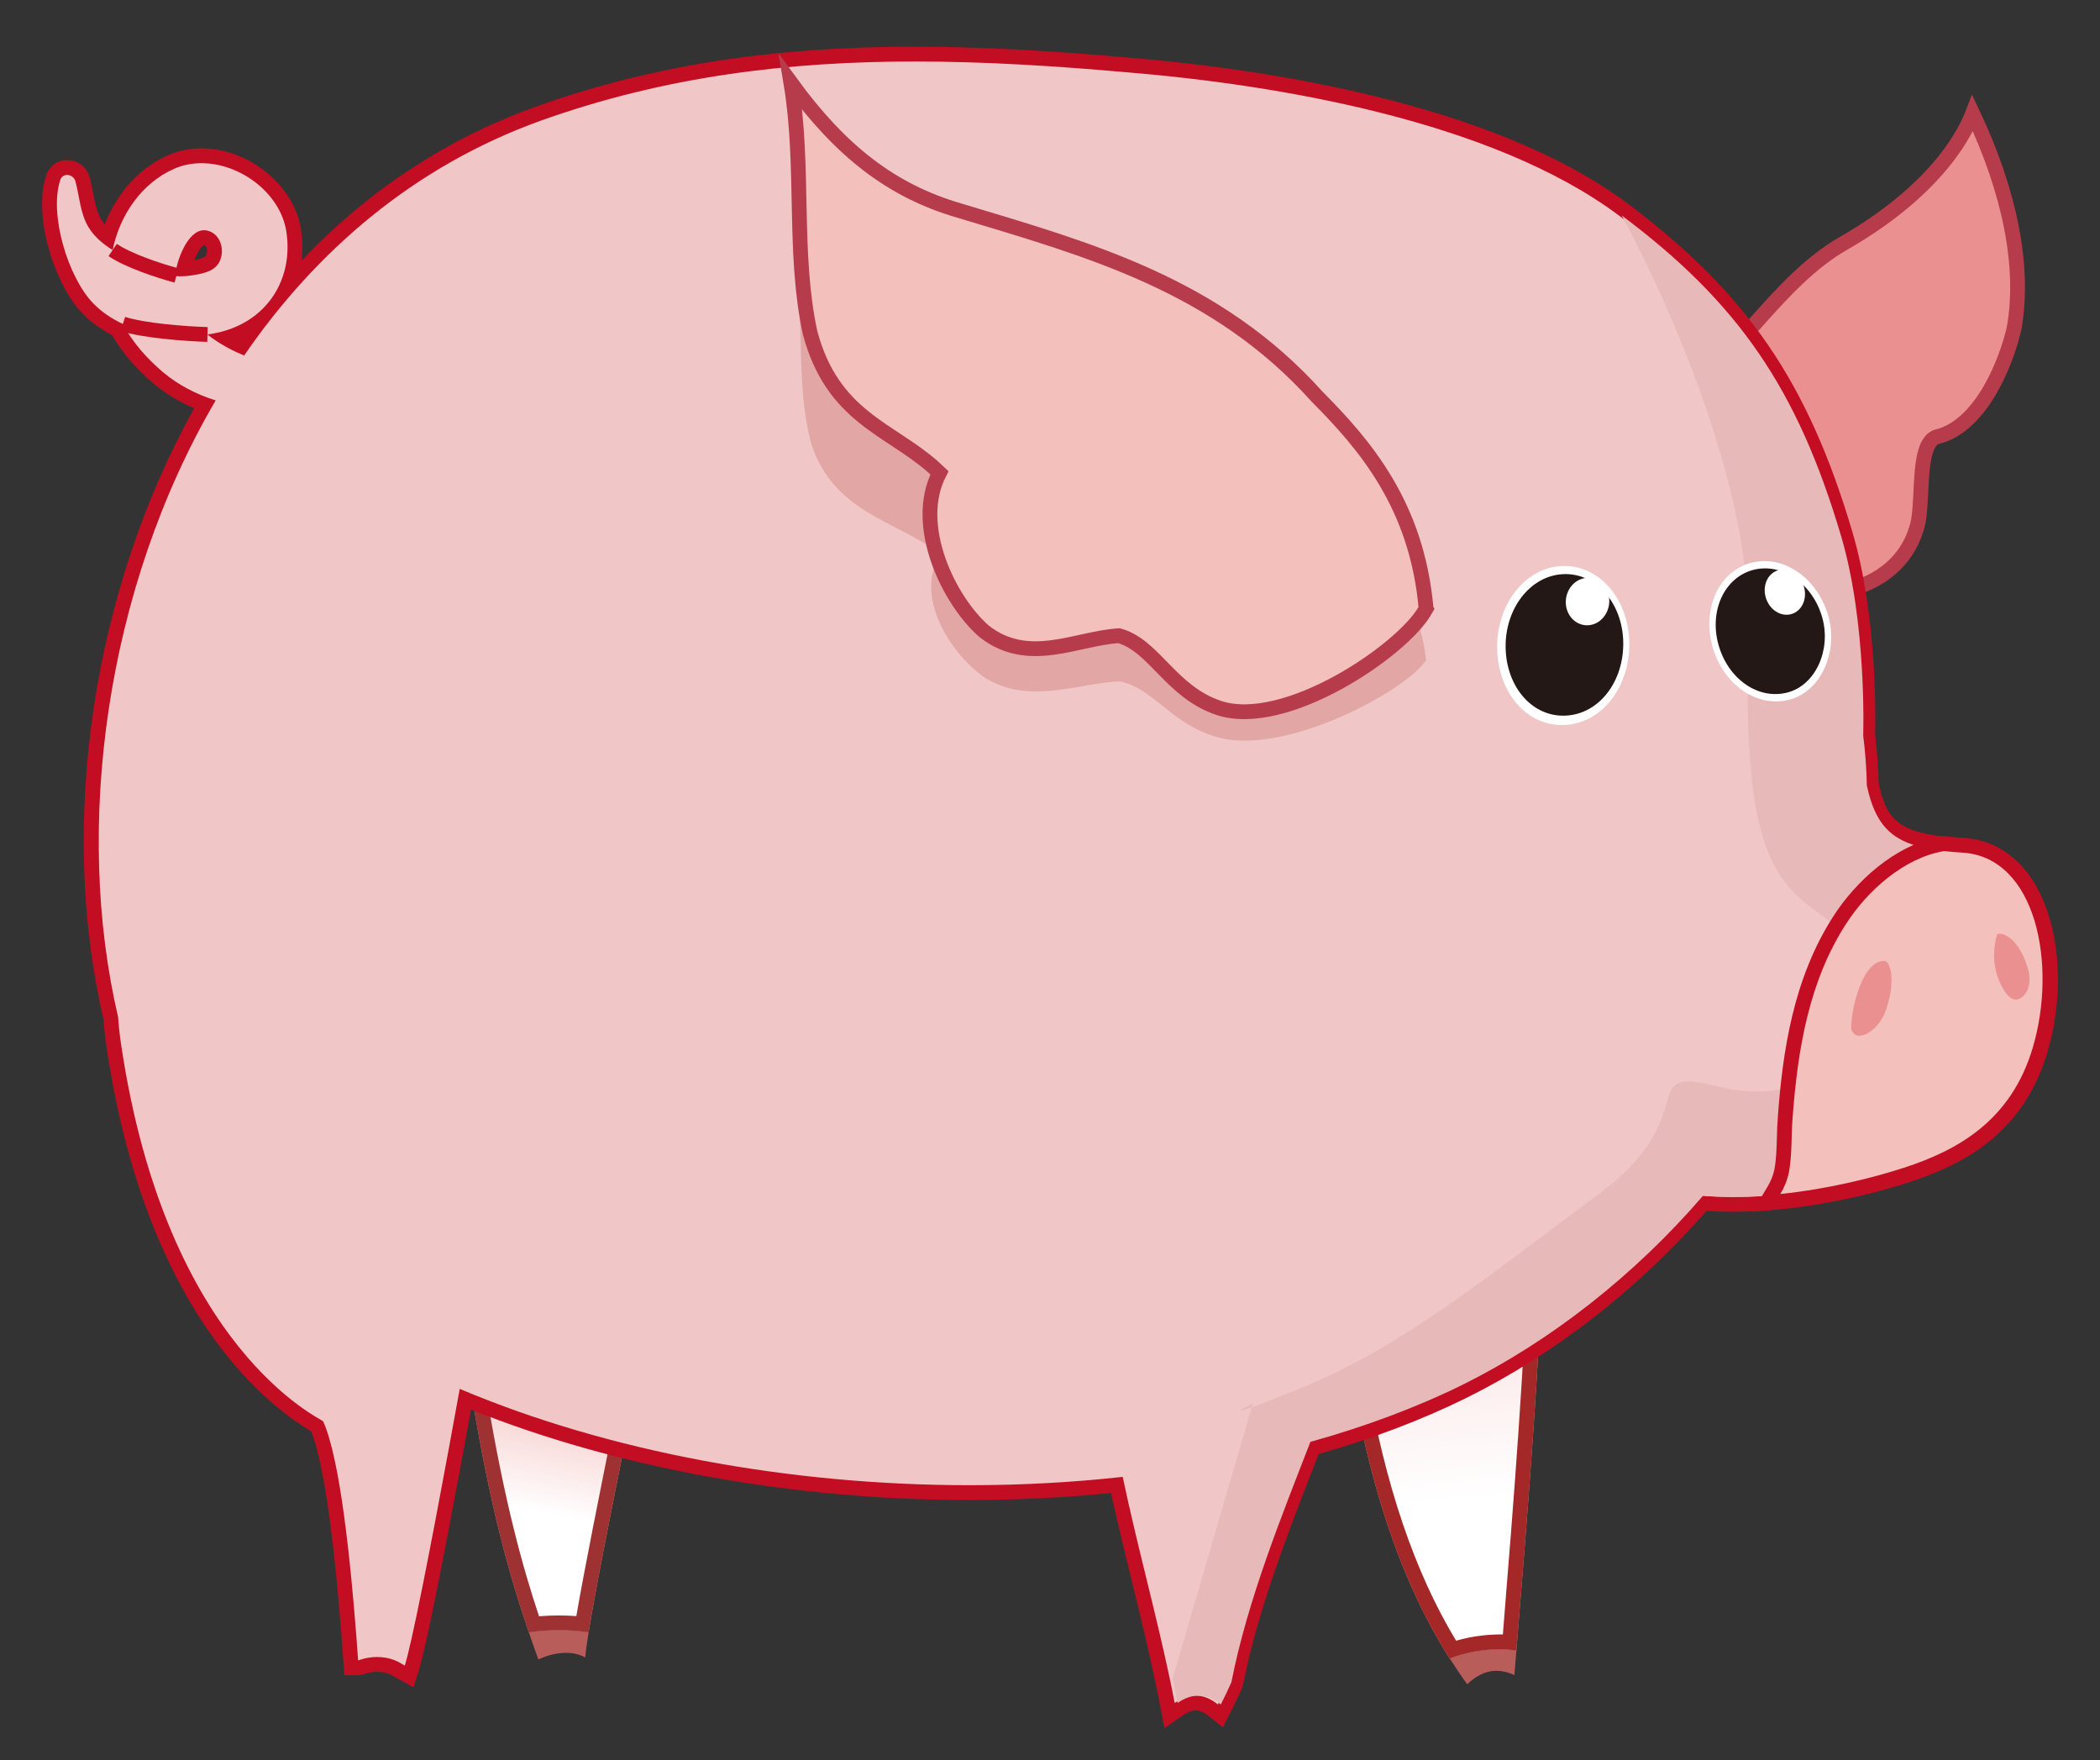 <svg version="1.1" xmlns="http://www.w3.org/2000/svg" xmlns:xlink="http://www.w3.org/1999/xlink" width="142" height="119"><rect width="100%" height="100%" fill="#333333" stroke="none"/><defs><linearGradient x1="268.069" y1="221.421" x2="264.529" y2="182.392" gradientUnits="userSpaceOnUse" id="color-1"><stop offset="0" stop-color="#ffffff"/><stop offset="1" stop-color="#f0afab"/></linearGradient><linearGradient x1="202.958" y1="221.771" x2="205.253" y2="210.033" gradientUnits="userSpaceOnUse" id="color-2"><stop offset="0" stop-color="#ffffff"/><stop offset="1" stop-color="#f0afab"/></linearGradient></defs><g transform="translate(-169,-120)"><g data-paper-data="{&quot;isPaintingLayer&quot;:true}" fill-rule="nonzero" stroke-width="1" stroke-linecap="butt" stroke-linejoin="miter" stroke-miterlimit="10" stroke-dasharray="" stroke-dashoffset="0" style="mix-blend-mode: normal"><path d="M169,239v-119h142v119z" id="canvas_background" fill="none" stroke="none"/><g data-paper-data="{&quot;origPos&quot;:null}" id="svg_1"><g id="svg_2" fill="#eb9090" stroke="#b63c4c"><path d="M305.188,142.21c-0.475,2.114 -2.154,6.561 -5.18,7.313c-0.249,0.062 -0.432,0.235 -0.579,0.475c-0.743,1.228 -0.37,4.397 -0.841,5.742c-1.372,4.585 -7.508,5.458 -10.651,3.068c-2.14,-1.703 -3.335,-5.801 -3.206,-8.877c0.011,-0.272 0.029,-0.539 0.062,-0.79l-0.185,0.834c-0.048,0.019 -0.096,0.037 -0.143,0.056c0.178,-3.565 0.928,-5.689 3.335,-8.297c1.82,-2.055 3.655,-4.02 5.847,-5.276c6.739,-3.861 8.409,-7.933 8.743,-8.798c2.541,5.378 3.536,10.44 2.798,14.55z" id="svg_3"/><path d="M284.436,152.389c0.007,-0.205 0.018,-0.404 0.03,-0.599c0.047,-0.016 0.095,-0.031 0.143,-0.046z" id="svg_4"/></g><g id="svg_5" stroke="none"><g id="svg_6" fill="#eb9090"><path d="M273.431,202.617c-0.001,0.081 -0.005,0.159 -0.009,0.24c0,0.001 0.001,0.003 0.001,0.004z" id="svg_7"/></g><g id="svg_8" fill="#eb9090"><path d="M270.209,197.145c2.383,1.544 2.317,3.489 3.213,5.712c-0.345,9.819 -1.093,18.999 -1.886,28.744c-0.38,-0.064 -0.779,-0.099 -1.212,-0.093c-0.974,0.018 -2.213,0.19 -3.291,0.63c-3.637,-5.698 -5.531,-12.562 -6.635,-19.004c-1.031,-5.397 0.974,-21.167 9.811,-15.989z" id="svg_9"/></g><g id="svg_10"><g id="svg_11"><path d="M267.239,231.527c-2.957,-4.761 -5.034,-10.811 -6.348,-18.477c-0.701,-3.665 0.078,-11.412 2.847,-14.76c0.919,-1.111 1.994,-1.675 3.196,-1.675c0.917,0 1.933,0.323 3.021,0.961c1.604,1.038 1.97,2.25 2.435,3.783c0.153,0.509 0.313,1.034 0.529,1.584c-0.34,9.593 -1.066,18.59 -1.839,28.093c-0.22,-0.02 -0.439,-0.03 -0.663,-0.03l-0.1,0.001c-1.064,0.02 -2.161,0.206 -3.078,0.52z" id="svg_12" fill="url(#color-1)"/><path d="M266.936,197.116c-1.061,0 -1.981,0.489 -2.813,1.493c-2.678,3.239 -3.424,10.774 -2.743,14.336c1.275,7.443 3.266,13.331 6.08,17.985c1.147,-0.337 2.234,-0.412 2.845,-0.423l0.104,-0.001c0.071,0 0.142,0.001 0.212,0.003c0.755,-9.284 1.459,-18.101 1.794,-27.48c-0.204,-0.532 -0.356,-1.036 -0.504,-1.525c-0.451,-1.491 -0.777,-2.569 -2.246,-3.52c-0.972,-0.568 -1.903,-0.868 -2.729,-0.868M266.935,196.116c0.969,0 2.056,0.315 3.274,1.029c2.382,1.544 2.317,3.489 3.213,5.712c-0.345,9.819 -1.094,19 -1.886,28.744c-0.354,-0.059 -0.726,-0.094 -1.126,-0.094c-0.029,0 -0.057,0.001 -0.086,0.001c-0.974,0.018 -2.213,0.19 -3.291,0.63c-3.637,-5.698 -5.531,-12.563 -6.635,-19.004c-0.89,-4.653 0.479,-17.017 6.537,-17.018z" id="svg_13" fill="#a52828"/></g></g><g id="svg_14" fill="#b95d5b"><path d="M271.536,231.601c-0.044,0.551 -0.089,1.095 -0.134,1.649c-1.201,-0.528 -2.183,-0.318 -3.19,0.622c-0.414,-0.564 -0.803,-1.145 -1.179,-1.734c1.078,-0.44 2.317,-0.612 3.291,-0.63c0.433,-0.006 0.832,0.029 1.212,0.093z" id="svg_15"/></g></g><g id="svg_16" stroke="none"><g id="svg_17" fill="#eb9090"><path d="M206.987,193.261c5.824,0.689 7.302,7.318 6.656,11.926c-0.537,3.68 -3.915,19.394 -4.842,25.182c-0.494,-0.078 -0.989,-0.122 -1.463,-0.138c-0.644,-0.023 -1.631,-0.017 -2.575,0.14c-1.381,-4.041 -2.638,-8.596 -3.861,-16.039c-0.746,-4.535 -1.418,-5.373 -1.609,-9.884c-0.329,-4.64 1.618,-11.64 7.694,-11.187z" id="svg_18"/></g><g id="svg_19"><g id="svg_20"><path d="M205.102,229.818c-1.13,-3.353 -2.44,-7.855 -3.708,-15.566c-0.276,-1.681 -0.542,-2.857 -0.777,-3.896c-0.395,-1.743 -0.706,-3.12 -0.825,-5.929c-0.202,-2.862 0.509,-6.719 2.553,-8.912c1.097,-1.178 2.473,-1.774 4.088,-1.774c0.168,0 0.34,0.006 0.517,0.02c1.765,0.209 3.221,1.029 4.306,2.438c1.962,2.545 2.246,6.396 1.892,8.921c-0.256,1.753 -1.177,6.333 -2.151,11.183c-1.029,5.119 -2.092,10.404 -2.61,13.507c-0.343,-0.04 -0.688,-0.065 -1.033,-0.076c-0.168,-0.006 -0.361,-0.01 -0.571,-0.01c-0.602,-0.002 -1.165,0.03 -1.681,0.094z" id="svg_21" fill="url(#color-2)"/><path d="M206.434,194.24c-1.472,0.001 -2.725,0.544 -3.723,1.617c-1.941,2.083 -2.615,5.781 -2.421,8.522c0.118,2.791 0.41,4.081 0.814,5.866c0.237,1.046 0.505,2.23 0.784,3.926c1.214,7.386 2.467,11.814 3.561,15.108c0.421,-0.037 0.867,-0.056 1.334,-0.056c0.216,0 0.415,0.004 0.59,0.01c0.199,0.006 0.399,0.017 0.598,0.033c0.544,-3.158 1.556,-8.19 2.537,-13.072c0.973,-4.839 1.892,-9.409 2.146,-11.151c0.339,-2.423 0.074,-6.118 -1.793,-8.54c-1.001,-1.298 -2.344,-2.054 -3.991,-2.249c-0.12,-0.008 -0.28,-0.014 -0.436,-0.014v0M206.433,193.24c0.181,0 0.365,0.007 0.554,0.022c5.825,0.689 7.302,7.318 6.656,11.926c-0.537,3.68 -3.915,19.394 -4.842,25.182c-0.493,-0.078 -0.989,-0.123 -1.463,-0.138c-0.165,-0.006 -0.352,-0.01 -0.555,-0.01c-0.591,0 -1.318,0.033 -2.021,0.15c-1.381,-4.041 -2.637,-8.596 -3.861,-16.039c-0.746,-4.535 -1.418,-5.373 -1.609,-9.884c-0.318,-4.497 1.5,-11.209 7.141,-11.209z" id="svg_22" fill="#9e3232"/></g></g><g id="svg_23" fill="#b95d5b"><path d="M208.801,230.369c-0.118,0.738 -0.199,1.322 -0.226,1.691c-0.957,-0.521 -2.182,-0.319 -3.173,0.135c-0.216,-0.601 -0.43,-1.207 -0.64,-1.824c0.944,-0.157 1.931,-0.163 2.575,-0.14c0.474,0.016 0.97,0.06 1.464,0.138z" id="svg_24"/></g></g><g id="svg_25" stroke="none"><path d="M251.039,235.629c-0.408,-0.329 -0.799,-0.488 -1.194,-0.488c-0.359,0 -0.738,0.138 -1.127,0.409l-0.632,0.44l-0.145,-0.757c-0.105,-0.549 -0.215,-1.096 -0.332,-1.646c-0.469,-2.221 -1.028,-4.507 -1.568,-6.718c-0.518,-2.117 -1.052,-4.303 -1.519,-6.472c-3.246,0.343 -6.594,0.518 -9.958,0.518c-12.133,0 -24.211,-2.239 -34.095,-6.313c-0.733,4.035 -2.282,12.449 -3.171,16.383c-0.189,0.838 -0.336,1.419 -0.447,1.777l-0.181,0.583l-0.536,-0.293l-0.15,-0.089c-0.243,-0.149 -0.611,-0.374 -1.244,-0.425c-0.083,-0.006 -0.164,-0.009 -0.242,-0.009c-0.519,0 -0.904,0.133 -1.049,0.183l-0.079,0.027l-0.151,0.021h-0.466c0,0 -0.11,-1.535 -0.156,-2.128c-0.568,-7.337 -1.308,-12.236 -2.143,-14.197l-0.036,-0.021c-3.258,-1.897 -11.118,-8.204 -13.724,-25.731c-0.096,-0.646 -0.166,-1.286 -0.208,-1.901c-3.11,-13.25 -0.675,-29.095 6.362,-41.436c-1.17,-0.433 -2.267,-1.059 -3.136,-1.794c-1.203,-1.017 -2.133,-2.118 -2.768,-3.273c-0.785,-0.385 -1.46,-0.869 -2.011,-1.44c-1.748,-1.813 -3.169,-6.236 -2.336,-8.815c0.139,-0.431 0.5,-0.699 0.942,-0.699c0.486,0 0.915,0.326 1.043,0.793c0.095,0.346 0.164,0.701 0.231,1.056c0.138,0.723 0.269,1.406 0.636,1.982c0.215,0.335 0.485,0.628 0.857,0.92c0.679,-2.35 2.241,-4.238 4.283,-5.131c0.63,-0.275 1.316,-0.415 2.039,-0.415c2.964,0 5.818,2.32 6.233,5.066c0.22,1.46 0.001,2.834 -0.576,4.001c4.761,-5.541 10.502,-9.54 17.121,-11.916c7.69,-2.744 15.783,-4.022 25.47,-4.022c4.139,0 8.692,0.231 14.331,0.729c8.584,0.706 24.362,2.914 33.549,9.772c7.992,5.99 12.065,11.944 15.028,21.971c1.749,5.918 1.518,13.302 1.507,13.613c0.14,1.054 0.224,2.212 0.246,3.362c0.662,2.983 1.889,3.802 6.239,4.076c1.658,0.104 3.076,0.935 4.102,2.4c1.875,2.681 2.313,7.262 1.092,11.399c-1.602,5.428 -5.679,7.384 -9.053,8.481c-1.816,0.591 -6.599,1.964 -11.765,1.964v0c-0.674,0 -1.337,-0.023 -1.975,-0.071c-4.646,5.35 -10.266,9.746 -16.263,12.721c-3.052,1.5 -6.457,2.785 -10.128,3.821l-0.411,1.059c-1.795,4.611 -3.829,9.837 -4.813,14.87l-0.011,0.056l-0.023,0.051c-0.229,0.519 -0.473,1.031 -0.731,1.535l-0.28,0.546zM184.274,142.863c0.338,0.203 0.694,0.387 1.059,0.548c0.411,-0.588 0.831,-1.162 1.259,-1.723c-0.658,0.52 -1.438,0.922 -2.318,1.175zM182.799,136.065c-0.557,0 -1.164,1.167 -1.375,2.111c0.127,-0.006 0.254,-0.019 0.379,-0.038c0.644,-0.1 1.346,-0.208 1.579,-0.644c0.154,-0.288 0.163,-0.686 0.021,-0.991c-0.075,-0.161 -0.225,-0.367 -0.515,-0.429z" id="svg_26" fill="#f0c7c6"/><path d="M230.876,124.158c-8.519,0 -16.874,0.986 -25.302,3.998c-8.544,3.067 -15.209,8.807 -20.062,15.876c-0.092,-0.038 -0.186,-0.076 -0.276,-0.114c-0.741,-0.318 -1.517,-0.756 -2.208,-1.301c0.258,-0.04 0.513,-0.084 0.76,-0.142c3.242,-0.752 5.066,-3.56 4.577,-6.801c-0.393,-2.607 -3.117,-4.641 -5.738,-4.641c-0.63,0 -1.255,0.117 -1.839,0.373c-2.224,0.973 -3.695,3.152 -4.172,5.501c-0.612,-0.389 -1.178,-0.835 -1.59,-1.479c-0.611,-0.956 -0.636,-2.111 -0.928,-3.174c-0.074,-0.267 -0.323,-0.426 -0.562,-0.426c-0.197,0 -0.387,0.108 -0.466,0.353c-0.762,2.36 0.547,6.579 2.22,8.314c0.573,0.594 1.262,1.055 2.015,1.406c0.656,1.248 1.63,2.343 2.728,3.272c0.977,0.826 2.227,1.491 3.551,1.899c-7.474,12.758 -9.592,28.909 -6.601,41.679c0.042,0.599 0.109,1.22 0.204,1.861c3.079,20.715 13.586,25.323 13.662,25.487c1.165,2.537 1.871,9.684 2.244,14.498c0.045,0.593 0.087,1.156 0.123,1.665v0c0.039,0 0.54,-0.23 1.277,-0.23c0.092,0 0.186,0.003 0.284,0.011c0.891,0.07 1.355,0.442 1.594,0.573c0.113,-0.364 0.263,-0.969 0.437,-1.739c0.895,-3.957 2.456,-12.432 3.278,-16.974c10.074,4.262 22.352,6.513 34.474,6.513c3.483,0 6.953,-0.186 10.355,-0.563c0.967,4.579 2.232,9.142 3.181,13.632c0.117,0.553 0.229,1.104 0.334,1.655c0.477,-0.333 0.948,-0.499 1.413,-0.499c0.51,0 1.012,0.199 1.508,0.598c0.254,-0.494 0.494,-0.998 0.719,-1.508c1.085,-5.546 3.389,-11.209 5.34,-16.247c3.646,-1.015 7.105,-2.293 10.281,-3.855c5.956,-2.954 11.641,-7.409 16.273,-12.791c0.726,0.062 1.458,0.09 2.188,0.09c4.527,0 8.979,-1.084 11.61,-1.94c3.614,-1.176 7.256,-3.162 8.727,-8.147c1.651,-5.591 0.225,-12.846 -4.745,-13.16c-4.432,-0.279 -5.965,-1.165 -6.708,-4.565c-0.021,-1.128 -0.102,-2.259 -0.246,-3.39c0,0 0.261,-7.545 -1.486,-13.454c-2.969,-10.045 -7.009,-15.837 -14.848,-21.711c-8.552,-6.387 -23.088,-8.837 -33.294,-9.676c-4.836,-0.427 -9.586,-0.727 -14.286,-0.727M181.24,138.681c-0.13,0 -0.26,-0.005 -0.39,-0.017c0.05,-0.956 0.815,-3.099 1.949,-3.099c0.063,0 0.128,0.007 0.194,0.021c0.95,0.203 1.241,1.376 0.83,2.144c-0.365,0.682 -1.271,0.797 -1.942,0.902c-0.211,0.034 -0.425,0.049 -0.641,0.049M230.876,123.158c4.154,0 8.721,0.233 14.369,0.731c8.642,0.711 24.526,2.938 33.812,9.872c8.089,6.062 12.21,12.086 15.207,22.228c1.694,5.733 1.554,12.807 1.529,13.69c0.136,1.092 0.217,2.207 0.242,3.318c0.586,2.608 1.449,3.414 5.773,3.687c1.816,0.114 3.365,1.018 4.48,2.613c1.957,2.798 2.424,7.551 1.161,11.827c-1.668,5.652 -5.887,7.68 -9.377,8.815c-1.838,0.598 -6.679,1.989 -11.919,1.989c-0.599,0 -1.189,-0.018 -1.762,-0.055c-4.658,5.314 -10.269,9.683 -16.258,12.654c-3.009,1.48 -6.361,2.752 -9.971,3.785l-0.322,0.829c-1.787,4.591 -3.812,9.794 -4.788,14.783l-0.022,0.11l-0.045,0.102c-0.236,0.535 -0.486,1.06 -0.743,1.56l-0.56,1.092l-0.956,-0.769c-0.316,-0.254 -0.604,-0.377 -0.881,-0.377c-0.255,0 -0.538,0.107 -0.842,0.319l-1.264,0.881l-0.29,-1.513c-0.104,-0.545 -0.214,-1.089 -0.33,-1.636c-0.468,-2.215 -1.026,-4.499 -1.566,-6.708c-0.483,-1.977 -0.981,-4.013 -1.425,-6.042c-3.125,0.315 -6.338,0.474 -9.567,0.474c-11.963,0 -23.877,-2.167 -33.711,-6.117c-0.769,4.222 -2.216,12.037 -3.066,15.798c-0.193,0.85 -0.342,1.444 -0.458,1.815l-0.363,1.165l-1.071,-0.584c-0.049,-0.028 -0.107,-0.062 -0.172,-0.102c-0.227,-0.139 -0.508,-0.312 -1.024,-0.352c-0.07,-0.005 -0.138,-0.008 -0.203,-0.008c-0.432,0 -0.749,0.109 -0.884,0.155c-0.093,0.031 -0.22,0.075 -0.394,0.075h-0.932l-0.065,-0.93c-0.035,-0.507 -0.077,-1.067 -0.122,-1.658c-0.683,-8.816 -1.469,-12.43 -2.043,-13.891c-3.385,-2.011 -11.247,-8.477 -13.855,-26.025c-0.093,-0.627 -0.162,-1.251 -0.206,-1.859c-3.08,-13.25 -0.728,-28.949 6.138,-41.297c-1.02,-0.434 -1.954,-0.999 -2.743,-1.667c-1.202,-1.017 -2.145,-2.118 -2.806,-3.277c-0.777,-0.399 -1.452,-0.893 -2.01,-1.471c-1.853,-1.922 -3.36,-6.506 -2.452,-9.317c0.206,-0.635 0.762,-1.045 1.418,-1.045c0.71,0 1.338,0.477 1.526,1.161c0.102,0.371 0.172,0.738 0.24,1.093c0.129,0.675 0.25,1.313 0.566,1.807c0.064,0.1 0.134,0.196 0.212,0.289c0.817,-2.136 2.357,-3.835 4.307,-4.688c0.693,-0.303 1.446,-0.457 2.239,-0.457c3.197,0 6.277,2.515 6.727,5.492c0.11,0.726 0.119,1.432 0.035,2.105c4.512,-4.76 9.82,-8.252 15.85,-10.417c7.745,-2.765 15.891,-4.052 25.637,-4.052zM182.141,137.577c0.342,-0.063 0.715,-0.159 0.8,-0.319c0.081,-0.151 0.085,-0.379 0.009,-0.543c-0.059,-0.128 -0.131,-0.143 -0.129,-0.152c-0.187,0.061 -0.468,0.499 -0.68,1.014z" id="svg_27" fill="#c30d23"/></g><path d="M253.721,214.87c0,0 -3.333,1.667 3.436,-1.103c6.769,-2.77 12.698,-7.676 19.951,-13.037c7.253,-5.361 2.284,-8.763 8.143,-7.254c5.859,1.509 9.637,-2.605 12.637,-4.339c3,-1.734 -3.667,-5.6 -6.667,-7.965c-3,-2.365 -4.333,-5.968 -4,-18.301c0.333,-12.333 -8.567,-28.309 -8.567,-28.309c7.839,5.874 11.88,11.666 14.848,21.711c1.746,5.909 1.486,13.454 1.486,13.454c0.143,1.131 0.224,2.262 0.246,3.39c0.743,3.399 2.276,4.285 6.708,4.565c4.97,0.314 6.396,7.57 4.745,13.16c-1.471,4.986 -5.113,6.972 -8.727,8.147c-3.055,0.994 -8.566,2.296 -13.798,1.85c-4.632,5.382 -10.317,9.836 -16.273,12.791c-3.176,1.562 -6.635,2.84 -10.281,3.855c-1.952,5.038 -4.255,10.701 -5.34,16.247c-0.226,0.51 -0.465,1.014 -0.719,1.508c-0.948,-0.763 -1.921,-0.797 -2.921,-0.1c-0.105,-0.551 -0.217,-1.102 -0.334,-1.655z" id="svg_28" fill="#e8b9b9" stroke="none"/><g id="svg_29" stroke="none"><g id="svg_30"><g id="svg_31"><path d="M288.957,200.472c0.253,-0.424 0.423,-0.854 0.519,-1.316c0.132,-0.708 0.153,-1.483 0.175,-2.232c0.014,-0.477 0.027,-0.951 0.067,-1.416c0.314,-4.25 1,-9.16 3.696,-13.324c1.384,-2.147 3.938,-4.624 6.958,-5.133l0.067,-0.012l0.068,0.008c0.387,0.041 0.797,0.077 1.239,0.104c1.658,0.104 3.077,0.935 4.102,2.4c1.875,2.68 2.313,7.262 1.092,11.4c-1.601,5.427 -5.678,7.383 -9.052,8.48c-1.548,0.503 -4.705,1.405 -8.45,1.793l-0.992,0.103z" id="svg_32" fill="#f3c0bc"/><path d="M300.455,177.543c-2.709,0.456 -5.185,2.682 -6.62,4.912c-2.509,3.873 -3.277,8.477 -3.619,13.094c-0.103,1.215 -0.025,2.498 -0.25,3.708c-0.115,0.551 -0.317,1.032 -0.579,1.471c3.319,-0.344 6.356,-1.125 8.347,-1.772c3.613,-1.175 7.256,-3.161 8.727,-8.146c1.651,-5.592 0.226,-12.847 -4.745,-13.161c-0.451,-0.028 -0.869,-0.064 -1.261,-0.106M300.425,176.534l0.138,0.014c0.378,0.04 0.781,0.075 1.216,0.102c1.816,0.115 3.365,1.018 4.48,2.613c1.957,2.798 2.424,7.552 1.162,11.829c-1.668,5.652 -5.887,7.679 -9.377,8.814c-1.566,0.509 -4.761,1.422 -8.553,1.816l-1.983,0.206l1.021,-1.713c0.223,-0.375 0.373,-0.755 0.454,-1.142c0.127,-0.68 0.147,-1.402 0.169,-2.167c0.013,-0.471 0.027,-0.959 0.067,-1.431c0.319,-4.318 1.018,-9.306 3.775,-13.562c1.442,-2.238 4.115,-4.821 7.295,-5.356l0.136,-0.023z" id="svg_33" fill="#c30d23"/></g></g></g><g id="svg_34" fill="#f3c0bc" stroke="none"><path d="M265.302,155.673c-0.001,-0.003 -0.002,-0.007 -0.002,-0.009c0.048,-0.074 0.091,-0.15 0.131,-0.23z" id="svg_35"/></g><path d="M265.432,164.646c-0.023,0.032 -0.064,0.073 -0.089,0.109c-1.535,2.09 -9.404,6.281 -13.887,5.122c-3.244,-0.84 -4.342,-3.29 -6.732,-3.811c-2.851,0.121 -6.115,1.614 -9.118,-0.24c-2.354,-1.615 -4.847,-5.571 -2.999,-8.354c-0.141,-0.108 -0.286,-0.21 -0.432,-0.311c-2.942,-2.03 -6.777,-2.637 -8.293,-7.072c-1.17,-4.202 -0.355,-8.773 -1.297,-13.186c3.379,3.62 6.812,5.709 11.376,6.743c8.69,2.051 17.315,3.881 24.119,9.811c3.194,2.517 6.74,5.708 7.352,11.189z" id="svg_36" fill="#e2a6a5" stroke="none"/><path d="M265.432,161.161c-0.023,0.041 -0.064,0.094 -0.089,0.14c-1.539,2.679 -9.427,8.051 -13.921,6.566c-3.252,-1.076 -4.353,-4.217 -6.749,-4.885c-2.858,0.156 -6.129,2.07 -9.14,-0.307c-2.361,-2.071 -4.859,-7.141 -3.007,-10.709c-0.142,-0.138 -0.286,-0.269 -0.433,-0.398c-2.95,-2.603 -6.794,-3.381 -8.314,-9.066c-1.173,-5.386 -0.356,-11.246 -1.3,-16.903c3.387,4.641 6.829,7.319 11.404,8.644c8.713,2.63 17.358,4.976 24.179,12.577c3.202,3.225 6.756,7.316 7.37,14.341z" id="svg_37" fill="#f3c0bc" stroke="#b63c4c"/><path d="M296.418,184.97c0.446,0.015 0.802,1.49 0.043,3.488c-0.297,0.782 -1.113,1.633 -1.842,1.567c-0.191,-0.018 -0.442,-0.319 -0.445,-0.5c-0.012,-1.263 0.754,-4.606 2.244,-4.555z" id="svg_38" fill="#eb9090" stroke="none"/><path d="M304.033,183.202c0.053,-0.188 1.386,-0.156 2.112,2.346c0.178,0.613 0.142,1.525 -0.511,1.935c-0.618,0.387 -1.102,-0.444 -1.327,-0.889c-0.419,-0.825 -0.659,-2.052 -0.274,-3.392z" id="svg_39" fill="#eb9090" stroke="none"/><path d="M183.029,142.614c-1.458,-0.042 -4.348,-0.257 -5.723,-0.715" id="svg_40" fill="#f0afab" stroke="#c30d23"/><path d="M180.932,138.622c-1.223,-0.327 -3.257,-1.002 -4.315,-1.719" id="svg_41" fill="#f0afab" stroke="#c30d23"/><g id="svg_42" stroke="none"><path d="M279.171,163.437c0.053,2.969 -1.814,5.462 -4.373,5.58c-2.555,0.121 -4.51,-2.196 -4.562,-5.165c-0.053,-2.968 1.878,-5.468 4.369,-5.582c2.495,-0.117 4.514,2.197 4.566,5.167z" id="svg_43" fill="#ffffff"/><path d="M278.762,163.417c0.047,2.642 -1.614,4.862 -3.892,4.967c-2.274,0.108 -4.014,-1.955 -4.061,-4.597c-0.047,-2.641 1.671,-4.867 3.889,-4.968c2.22,-0.106 4.018,1.953 4.064,4.598z" id="svg_44" fill="#231815"/><path d="M292.63,161.653c0.679,2.427 -0.496,5.092 -2.625,5.65c-2.244,0.584 -4.5,-1.048 -5.212,-3.604c-0.712,-2.557 0.442,-5.078 2.628,-5.651c2.186,-0.569 4.494,1.052 5.209,3.605z" id="svg_45" fill="#ffffff"/><path d="M277.78,160.272c0.185,0.858 -0.31,1.733 -1.097,1.954c-0.792,0.221 -1.583,-0.298 -1.768,-1.154c-0.183,-0.859 0.305,-1.733 1.098,-1.952c0.791,-0.221 1.583,0.295 1.767,1.152z" id="svg_46" fill="#ffffff"/><path d="M292.221,161.76c0.608,2.174 -0.444,4.56 -2.351,5.06c-2.01,0.523 -4.031,-0.939 -4.668,-3.228c-0.638,-2.29 0.396,-4.548 2.353,-5.061c1.959,-0.509 4.025,0.942 4.666,3.229z" id="svg_47" fill="#231815"/><path d="M290.873,159.395c0.374,0.767 0.146,1.677 -0.508,2.029c-0.655,0.353 -1.487,0.02 -1.858,-0.748c-0.374,-0.771 -0.146,-1.677 0.508,-2.031c0.655,-0.356 1.488,-0.017 1.858,0.75z" id="svg_48" fill="#ffffff"/></g></g></g></g></svg>